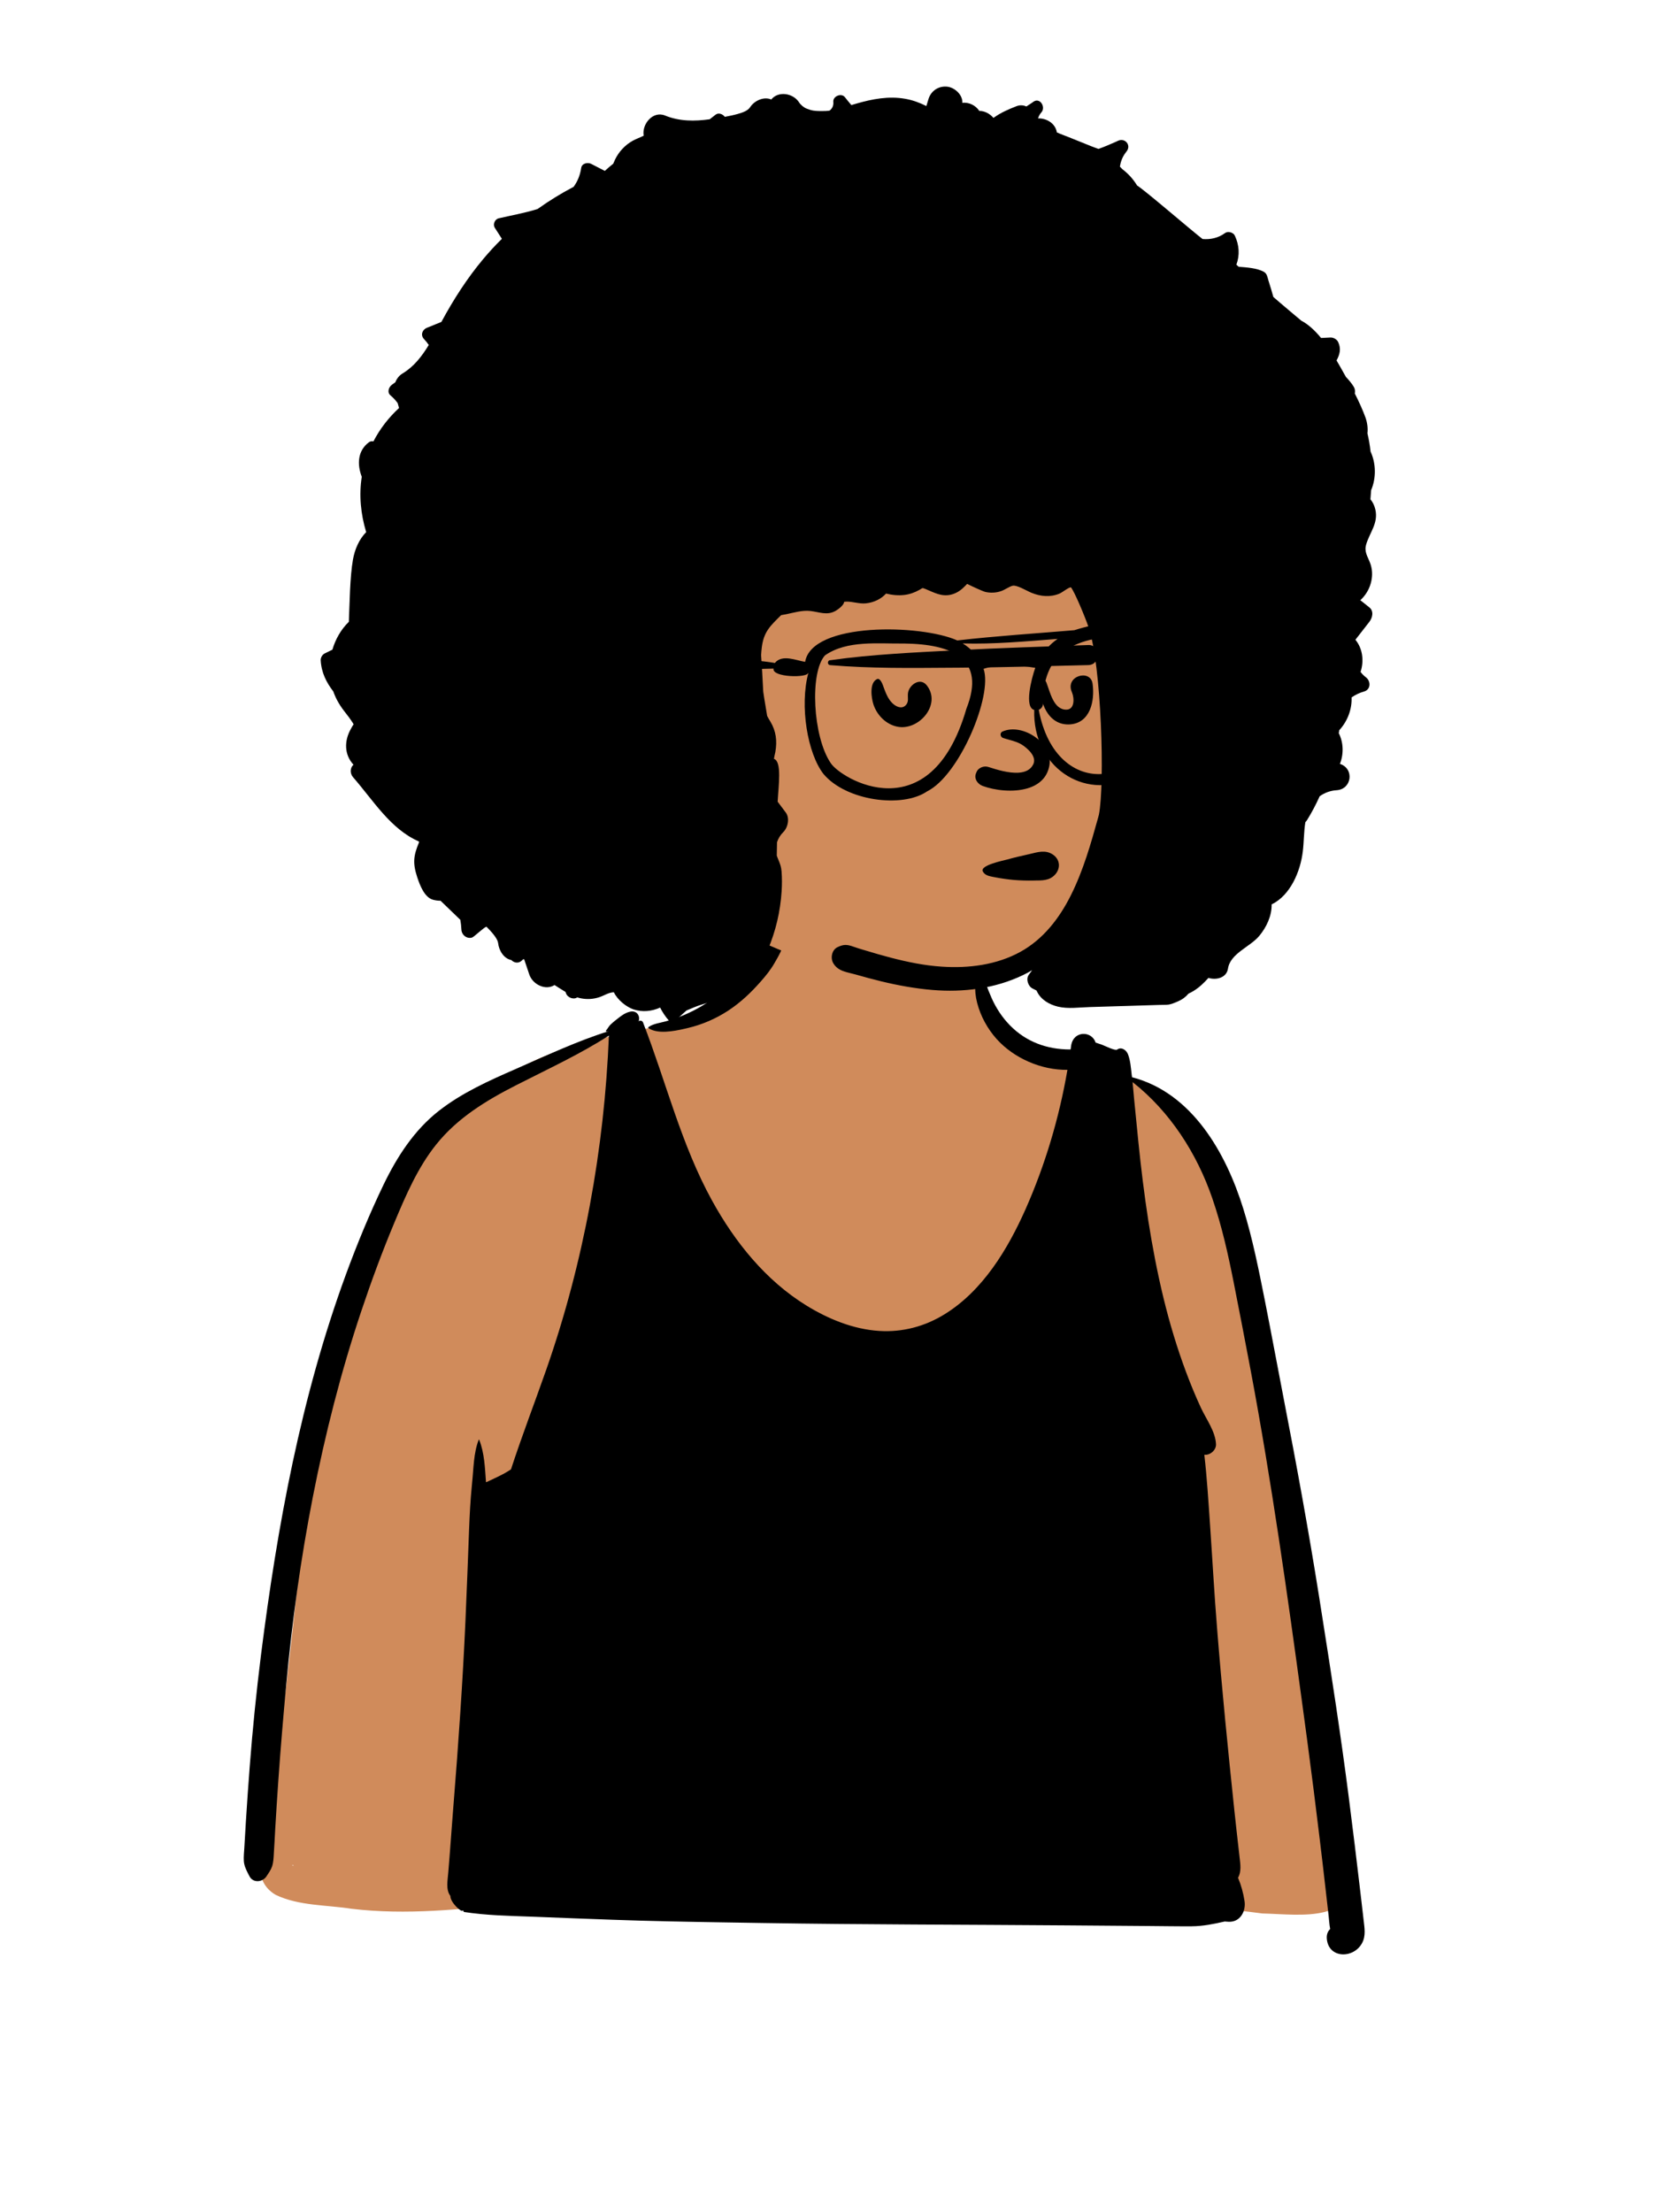 <svg width="36" height="48" viewBox="0 0 36 48" fill="none" xmlns="http://www.w3.org/2000/svg">
<path fill-rule="evenodd" clip-rule="evenodd" d="M6.372 40.481C6.329 40.483 6.342 40.47 6.358 40.467C6.363 40.472 6.367 40.477 6.372 40.481ZM7.629 41.416C8.82 41.558 10.011 41.428 11.196 41.299C13.595 41.121 15.977 41.639 18.382 41.481C21.386 41.355 24.399 41.117 27.393 41.518C28.221 41.537 29.542 41.76 29.242 40.478C28.848 37.18 28.32 33.899 27.755 30.627C27.276 28.792 27.241 25.619 25.93 24.343C25.738 24.168 25.051 23.602 24.869 23.526C23.965 23.189 22.335 22.927 21.663 22.213C21.119 21.291 21.372 20.033 20.525 19.291C19.783 18.685 18.163 18.813 17.37 19.268C16.744 19.674 16.646 20.463 16.256 21.046C16.16 21.186 15.931 21.523 15.802 21.632C15.488 21.934 14.385 22.252 14.066 22.31C12.268 22.679 11.371 22.907 9.957 24.102C6.262 27.876 6.786 34.55 5.764 39.485C5.722 40.028 5.392 40.764 5.98 41.113C6.487 41.356 7.082 41.33 7.629 41.416Z" fill="#D08B5B"/>
<path fill-rule="evenodd" clip-rule="evenodd" d="M21.25 20.958C21.255 20.945 21.276 20.943 21.279 20.958C21.329 21.189 21.424 21.442 21.519 21.658C21.617 21.877 21.75 22.079 21.918 22.25C22.27 22.608 22.723 22.771 23.22 22.771L23.231 22.772C23.234 22.755 23.236 22.738 23.239 22.722L23.242 22.697C23.287 22.354 23.695 22.363 23.774 22.622C23.814 22.635 23.855 22.648 23.895 22.662L23.903 22.664C23.97 22.69 24.199 22.804 24.241 22.774C24.333 22.707 24.439 22.783 24.474 22.868C24.531 23.007 24.541 23.179 24.559 23.33L24.562 23.349L24.564 23.373C25.871 23.712 26.605 25.02 26.979 26.225C27.182 26.878 27.314 27.552 27.448 28.222C27.59 28.939 27.722 29.657 27.861 30.374C28.136 31.788 28.395 33.204 28.621 34.625L28.686 35.038C28.893 36.345 29.095 37.652 29.264 38.965C29.355 39.673 29.441 40.381 29.524 41.09C29.539 41.217 29.553 41.343 29.568 41.47L29.59 41.66C29.609 41.83 29.642 41.999 29.558 42.158C29.375 42.504 28.822 42.501 28.791 42.059C28.785 41.971 28.814 41.903 28.864 41.856L28.863 41.849C28.863 41.844 28.862 41.841 28.862 41.84C28.846 41.752 28.841 41.659 28.831 41.57C28.809 41.38 28.788 41.19 28.766 41C28.725 40.638 28.683 40.276 28.639 39.915C28.551 39.181 28.458 38.448 28.36 37.716L28.262 36.992C27.935 34.58 27.595 32.167 27.147 29.774C27.024 29.122 26.899 28.472 26.77 27.821C26.648 27.205 26.511 26.592 26.306 25.998C25.972 25.026 25.388 24.117 24.577 23.479C24.589 23.601 24.598 23.724 24.61 23.845C24.64 24.158 24.671 24.471 24.703 24.783C24.819 25.915 24.977 27.046 25.245 28.153C25.378 28.701 25.54 29.243 25.738 29.772C25.835 30.032 25.941 30.289 26.058 30.542C26.173 30.791 26.375 31.058 26.387 31.336C26.393 31.465 26.258 31.579 26.134 31.565C26.192 32.078 26.224 32.595 26.259 33.106C26.31 33.846 26.35 34.588 26.41 35.327C26.515 36.652 26.648 37.975 26.787 39.297C26.814 39.559 26.845 39.82 26.874 40.082L26.899 40.302C26.916 40.444 26.941 40.615 26.865 40.742C26.933 40.905 26.979 41.072 27.006 41.247C27.04 41.464 26.916 41.708 26.662 41.698C26.634 41.697 26.605 41.695 26.576 41.692C26.341 41.746 26.107 41.794 25.862 41.796C25.551 41.798 25.238 41.792 24.927 41.79C24.323 41.785 23.72 41.781 23.117 41.776C20.934 41.759 18.749 41.76 16.566 41.725L15.693 41.711C14.892 41.698 14.091 41.683 13.291 41.654C12.74 41.634 12.189 41.614 11.638 41.591L11.525 41.587C11.04 41.569 10.553 41.56 10.072 41.486C10.06 41.484 10.055 41.471 10.057 41.46L10.057 41.457L10.036 41.453C10.024 41.505 9.771 41.284 9.773 41.137C9.667 41.001 9.717 40.782 9.728 40.623C9.739 40.469 9.753 40.315 9.765 40.16C9.791 39.83 9.813 39.5 9.84 39.171C9.947 37.841 10.04 36.508 10.1 35.176C10.13 34.504 10.154 33.832 10.18 33.161C10.192 32.855 10.208 32.549 10.238 32.245L10.245 32.169C10.278 31.86 10.275 31.528 10.389 31.237C10.39 31.233 10.396 31.233 10.397 31.237C10.512 31.52 10.523 31.849 10.546 32.16C10.55 32.159 10.554 32.158 10.559 32.157C10.717 32.081 10.878 32.014 11.028 31.92C11.048 31.908 11.068 31.895 11.088 31.882C11.324 31.159 11.598 30.447 11.85 29.729C12.664 27.405 13.114 24.93 13.213 22.47C12.592 22.87 11.916 23.182 11.259 23.517L11.197 23.548C10.549 23.879 9.929 24.255 9.468 24.83C9.066 25.33 8.804 25.94 8.558 26.528C8.294 27.159 8.056 27.802 7.839 28.451C7.398 29.767 7.056 31.116 6.789 32.478C6.526 33.822 6.338 35.177 6.212 36.541C6.148 37.237 6.089 37.933 6.04 38.63C6.015 38.983 5.993 39.336 5.972 39.69C5.962 39.861 5.955 40.033 5.943 40.205C5.937 40.304 5.935 40.406 5.903 40.5C5.876 40.578 5.827 40.644 5.782 40.713C5.7 40.839 5.492 40.862 5.415 40.713L5.381 40.648C5.337 40.562 5.297 40.476 5.291 40.377C5.285 40.282 5.297 40.184 5.302 40.09C5.312 39.9 5.324 39.709 5.336 39.518C5.361 39.117 5.389 38.716 5.42 38.315C5.482 37.512 5.563 36.712 5.663 35.912C6.018 33.106 6.53 30.314 7.507 27.651C7.749 26.992 8.018 26.339 8.322 25.707C8.617 25.096 8.989 24.519 9.529 24.098C10.026 23.711 10.604 23.451 11.179 23.2L11.251 23.168C11.894 22.887 12.537 22.584 13.209 22.374C13.194 22.376 13.18 22.378 13.167 22.383C13.152 22.387 13.143 22.368 13.152 22.358C13.19 22.316 13.206 22.272 13.25 22.23C13.28 22.202 13.312 22.174 13.344 22.148L13.391 22.111C13.476 22.043 13.566 21.974 13.673 21.951C13.825 21.917 13.9 22.055 13.857 22.163C13.879 22.135 13.938 22.143 13.953 22.183C14.453 23.471 14.781 24.835 15.453 26.053C15.949 26.953 16.616 27.783 17.499 28.327C17.974 28.619 18.517 28.843 19.079 28.878C19.583 28.91 20.067 28.782 20.496 28.517C21.327 28.005 21.869 27.105 22.256 26.233C22.681 25.273 22.985 24.25 23.163 23.213C22.598 23.221 22.001 22.962 21.625 22.542C21.428 22.321 21.28 22.051 21.205 21.764C21.13 21.474 21.154 21.235 21.25 20.958ZM16.508 20.205C16.577 20.082 16.73 20.041 16.855 20.091C16.994 20.147 17.035 20.282 17.015 20.418C16.993 20.579 16.89 20.752 16.809 20.892C16.726 21.038 16.618 21.173 16.506 21.299C16.296 21.538 16.07 21.752 15.804 21.927C15.538 22.102 15.237 22.232 14.928 22.305L14.855 22.322C14.615 22.377 14.273 22.44 14.073 22.31C14.063 22.303 14.063 22.291 14.073 22.284C14.181 22.209 14.326 22.195 14.45 22.16C14.586 22.12 14.723 22.076 14.852 22.02C15.109 21.91 15.354 21.765 15.573 21.591C15.792 21.417 16.004 21.21 16.151 20.97C16.225 20.85 16.288 20.724 16.348 20.597C16.409 20.469 16.44 20.328 16.508 20.205Z" fill="black"/>
<path fill-rule="evenodd" clip-rule="evenodd" d="M24.403 14.245C24.188 11.624 23.535 9.304 20.468 9.205C19.084 9.217 17.671 9.512 16.398 10.058C13.305 11.613 12.323 17.295 15.049 19.583C15.032 19.592 15.028 19.619 15.048 19.631C15.611 20.011 16.237 20.324 16.864 20.586C18.534 21.294 20.499 21.602 22.202 20.834C24.801 19.725 24.84 16.64 24.403 14.245Z" fill="#D08B5B"/>
<path fill-rule="evenodd" clip-rule="evenodd" d="M29.519 13.023C29.625 12.927 29.705 12.8 29.745 12.658C29.782 12.529 29.785 12.388 29.746 12.259C29.704 12.12 29.614 12.01 29.634 11.866C29.636 11.852 29.639 11.837 29.643 11.822C29.721 11.551 29.913 11.356 29.845 11.055C29.825 10.97 29.789 10.894 29.738 10.834C29.744 10.768 29.748 10.703 29.753 10.637C29.865 10.372 29.861 10.058 29.741 9.798C29.726 9.664 29.704 9.532 29.673 9.402C29.687 9.287 29.667 9.161 29.631 9.06C29.566 8.883 29.486 8.709 29.399 8.538C29.409 8.491 29.404 8.441 29.379 8.397C29.332 8.317 29.27 8.247 29.206 8.178C29.162 8.098 29.116 8.018 29.072 7.94C29.051 7.903 29.028 7.863 29.003 7.821C29.072 7.693 29.108 7.568 29.036 7.418C29.008 7.361 28.933 7.32 28.871 7.323C28.804 7.327 28.735 7.33 28.667 7.333C28.539 7.178 28.393 7.038 28.238 6.958C28.08 6.824 27.92 6.693 27.764 6.558C27.72 6.52 27.676 6.482 27.632 6.444C27.632 6.443 27.631 6.442 27.631 6.441C27.599 6.322 27.562 6.205 27.525 6.087C27.503 6.014 27.496 5.938 27.425 5.898C27.277 5.815 27.049 5.802 26.879 5.788C26.862 5.773 26.846 5.758 26.829 5.743C26.906 5.537 26.892 5.318 26.795 5.112C26.762 5.042 26.647 5.01 26.584 5.056C26.438 5.164 26.265 5.201 26.095 5.186C25.843 4.992 24.831 4.117 24.674 4.025C24.672 4.022 24.671 4.018 24.669 4.015C24.581 3.874 24.474 3.761 24.354 3.67C24.337 3.652 24.319 3.634 24.302 3.616C24.317 3.509 24.357 3.405 24.421 3.319C24.428 3.309 24.436 3.299 24.443 3.29C24.555 3.156 24.419 2.985 24.262 3.054C24.251 3.059 24.24 3.064 24.229 3.07C24.109 3.123 23.976 3.182 23.837 3.231C23.787 3.212 23.735 3.195 23.688 3.176L23.184 2.973C23.101 2.939 23.014 2.911 22.933 2.872C22.905 2.685 22.719 2.563 22.525 2.569C22.536 2.533 22.553 2.498 22.576 2.465C22.583 2.456 22.591 2.446 22.599 2.437C22.698 2.321 22.565 2.106 22.423 2.209C22.413 2.216 22.403 2.223 22.393 2.231C22.353 2.258 22.312 2.285 22.272 2.31C22.206 2.281 22.132 2.275 22.055 2.305C21.884 2.372 21.726 2.44 21.575 2.546C21.569 2.55 21.563 2.554 21.557 2.558C21.482 2.467 21.363 2.406 21.256 2.407C21.254 2.407 21.253 2.407 21.251 2.407C21.171 2.285 21.024 2.214 20.883 2.231C20.892 2.056 20.717 1.9 20.558 1.881C20.372 1.859 20.204 1.967 20.148 2.149C20.133 2.2 20.117 2.25 20.102 2.301C19.957 2.228 19.805 2.172 19.645 2.144C19.283 2.08 18.928 2.148 18.579 2.249C18.544 2.259 18.509 2.269 18.474 2.28C18.424 2.222 18.377 2.163 18.333 2.107C18.256 2.012 18.07 2.088 18.083 2.211C18.091 2.296 18.057 2.357 18.002 2.4C17.941 2.409 17.883 2.411 17.794 2.41C17.677 2.407 17.624 2.404 17.502 2.356C17.445 2.334 17.374 2.275 17.341 2.223C17.213 2.021 16.89 1.967 16.736 2.159C16.574 2.088 16.369 2.186 16.279 2.324C16.233 2.397 16.134 2.437 16.011 2.472C15.918 2.498 15.823 2.518 15.728 2.535C15.685 2.477 15.596 2.438 15.53 2.487C15.486 2.52 15.443 2.553 15.4 2.588C15.072 2.633 14.745 2.635 14.432 2.507C14.167 2.398 13.924 2.695 13.968 2.944C13.891 2.984 13.808 3.011 13.732 3.053C13.566 3.144 13.431 3.289 13.348 3.459C13.333 3.49 13.32 3.521 13.307 3.552C13.245 3.602 13.184 3.654 13.124 3.708C13.025 3.657 12.926 3.606 12.827 3.555C12.752 3.517 12.627 3.544 12.612 3.643C12.588 3.806 12.53 3.941 12.447 4.054C12.175 4.196 11.915 4.357 11.665 4.535C11.378 4.625 11.073 4.678 10.822 4.737C10.736 4.757 10.689 4.87 10.738 4.944C10.789 5.024 10.84 5.103 10.891 5.182C10.748 5.322 10.614 5.468 10.488 5.618C10.136 6.038 9.841 6.498 9.578 6.985C9.473 7.027 9.369 7.069 9.265 7.112C9.164 7.152 9.119 7.269 9.2 7.356C9.239 7.397 9.274 7.44 9.304 7.485C9.156 7.73 8.982 7.954 8.739 8.101C8.664 8.145 8.609 8.215 8.579 8.294C8.554 8.311 8.529 8.329 8.504 8.348C8.436 8.4 8.394 8.513 8.475 8.58C8.531 8.628 8.584 8.684 8.629 8.746C8.639 8.782 8.649 8.818 8.659 8.853C8.433 9.061 8.245 9.304 8.104 9.576C8.07 9.57 8.036 9.574 8.008 9.594C7.756 9.781 7.748 10.079 7.85 10.345C7.788 10.746 7.828 11.157 7.946 11.546C7.791 11.701 7.697 11.925 7.659 12.142C7.592 12.521 7.587 13.105 7.57 13.492C7.4 13.656 7.28 13.868 7.213 14.096C7.156 14.124 7.1 14.152 7.043 14.18C6.993 14.205 6.956 14.271 6.959 14.327C6.974 14.597 7.084 14.809 7.232 15.002C7.284 15.151 7.361 15.288 7.462 15.42C7.532 15.51 7.6 15.596 7.661 15.694C7.667 15.704 7.671 15.713 7.673 15.719C7.65 15.745 7.63 15.787 7.613 15.817C7.469 16.072 7.466 16.371 7.671 16.593C7.594 16.656 7.592 16.784 7.66 16.862C8.103 17.37 8.472 17.987 9.087 18.257C9.09 18.261 9.093 18.266 9.095 18.271C8.97 18.571 8.953 18.727 9.055 19.038C9.056 19.041 9.057 19.043 9.058 19.046C9.112 19.209 9.212 19.47 9.392 19.521C9.449 19.537 9.505 19.544 9.56 19.544C9.703 19.682 9.846 19.82 9.989 19.958C10.001 20.027 10.009 20.096 10.012 20.166C10.016 20.283 10.125 20.377 10.243 20.343C10.285 20.331 10.515 20.107 10.557 20.108C10.578 20.129 10.599 20.151 10.619 20.172C10.695 20.252 10.8 20.378 10.809 20.462C10.826 20.619 10.929 20.799 11.096 20.831C11.158 20.895 11.258 20.914 11.335 20.831C11.34 20.826 11.345 20.82 11.35 20.816C11.358 20.815 11.366 20.814 11.374 20.813C11.411 20.923 11.448 21.033 11.485 21.143C11.558 21.36 11.836 21.499 12.033 21.373C12.065 21.392 12.096 21.412 12.127 21.433C12.175 21.463 12.223 21.494 12.272 21.523C12.275 21.531 12.278 21.539 12.28 21.547C12.312 21.645 12.445 21.697 12.526 21.641C12.551 21.649 12.577 21.655 12.604 21.661C12.741 21.688 12.88 21.68 13.013 21.634C13.108 21.602 13.199 21.54 13.302 21.531C13.308 21.531 13.315 21.531 13.321 21.531C13.405 21.703 13.596 21.85 13.746 21.901C13.943 21.966 14.145 21.943 14.325 21.862C14.373 21.959 14.434 22.051 14.507 22.136C14.547 22.183 14.62 22.173 14.661 22.136C14.74 22.066 14.819 21.996 14.897 21.925C14.953 21.903 15.011 21.877 15.07 21.853C15.257 21.776 15.461 21.745 15.634 21.634C15.716 21.582 15.793 21.515 15.856 21.437C15.976 21.368 16.086 21.282 16.185 21.183C16.234 21.184 16.286 21.172 16.336 21.147C16.544 21.04 16.654 20.823 16.664 20.602C16.833 20.203 16.933 19.777 16.961 19.341C16.97 19.198 16.971 19.053 16.96 18.91C16.953 18.809 16.927 18.742 16.889 18.651C16.877 18.621 16.865 18.594 16.856 18.564C16.858 18.468 16.859 18.371 16.861 18.275C16.887 18.194 16.933 18.119 16.997 18.055C17.097 17.957 17.142 17.753 17.052 17.631C16.993 17.552 16.934 17.474 16.875 17.395C16.892 17.058 16.972 16.521 16.794 16.465C16.801 16.415 16.816 16.365 16.825 16.316C16.866 16.076 16.842 15.863 16.715 15.653C16.688 15.61 16.666 15.571 16.647 15.534C16.636 15.465 16.624 15.396 16.613 15.327C16.595 15.221 16.577 15.114 16.562 15.006C16.555 14.869 16.547 14.732 16.54 14.594C16.532 14.468 16.524 14.341 16.516 14.215C16.519 14.158 16.524 14.101 16.531 14.045C16.574 13.707 16.712 13.582 16.951 13.347C16.988 13.341 17.025 13.335 17.062 13.327C17.232 13.292 17.41 13.237 17.585 13.257C17.775 13.278 17.946 13.36 18.131 13.255C18.185 13.224 18.305 13.137 18.315 13.069C18.315 13.064 18.316 13.06 18.318 13.058C18.33 13.056 18.347 13.054 18.357 13.054C18.504 13.049 18.644 13.107 18.792 13.091C18.968 13.072 19.124 12.994 19.227 12.879C19.36 12.911 19.494 12.926 19.632 12.908C19.747 12.893 19.85 12.855 19.951 12.799C20.025 12.759 20.002 12.748 20.083 12.78C20.266 12.855 20.432 12.953 20.638 12.902C20.745 12.876 20.838 12.818 20.916 12.74C20.934 12.722 20.965 12.694 20.986 12.669C21.084 12.719 21.331 12.831 21.372 12.841C21.486 12.869 21.608 12.865 21.72 12.827C21.802 12.8 21.903 12.725 21.975 12.709C22.068 12.689 22.276 12.819 22.387 12.864C22.583 12.943 22.79 12.962 22.988 12.881C23.056 12.853 23.188 12.742 23.239 12.743C23.322 12.845 23.553 13.405 23.622 13.61C23.903 14.437 23.976 17.018 23.846 17.676C23.841 17.695 23.836 17.715 23.831 17.734C23.672 18.307 23.506 18.889 23.239 19.423C22.988 19.925 22.64 20.378 22.142 20.653C21.624 20.938 21.017 21.013 20.436 20.974C20.061 20.95 19.693 20.874 19.331 20.78C19.141 20.73 18.953 20.676 18.767 20.619C18.685 20.594 18.602 20.571 18.523 20.542C18.381 20.491 18.307 20.487 18.172 20.552C18.049 20.612 18.017 20.788 18.081 20.898C18.186 21.078 18.377 21.091 18.562 21.143C18.75 21.197 18.938 21.248 19.128 21.294C19.492 21.382 19.862 21.449 20.235 21.48C20.902 21.536 21.59 21.45 22.198 21.158C22.267 21.125 22.333 21.089 22.397 21.051C22.373 21.084 22.349 21.117 22.325 21.15C22.258 21.241 22.308 21.396 22.402 21.446C22.432 21.462 22.462 21.477 22.492 21.492C22.497 21.501 22.501 21.511 22.506 21.521C22.593 21.695 22.774 21.798 22.958 21.842C23.177 21.895 23.423 21.857 23.646 21.851C23.853 21.845 24.059 21.838 24.266 21.832C24.315 21.831 24.363 21.829 24.412 21.828C24.658 21.82 24.903 21.813 25.148 21.805C25.367 21.799 25.356 21.816 25.561 21.728C25.653 21.689 25.728 21.633 25.791 21.559C25.83 21.541 25.869 21.521 25.905 21.498C26.023 21.425 26.127 21.327 26.223 21.218C26.386 21.27 26.615 21.222 26.647 21.016C26.698 20.687 27.125 20.547 27.324 20.309C27.485 20.117 27.6 19.865 27.594 19.624C28 19.427 28.22 18.909 28.271 18.47C28.296 18.266 28.292 18.047 28.326 17.84C28.342 17.824 28.356 17.806 28.367 17.787C28.469 17.622 28.558 17.452 28.636 17.278C28.742 17.201 28.87 17.154 29.003 17.146C29.332 17.127 29.394 16.683 29.081 16.576C29.079 16.575 29.078 16.575 29.076 16.574C29.161 16.361 29.154 16.109 29.051 15.908C29.055 15.886 29.059 15.864 29.063 15.842C29.239 15.653 29.34 15.389 29.329 15.133C29.409 15.076 29.499 15.033 29.597 15.005C29.75 14.963 29.75 14.777 29.638 14.694C29.593 14.661 29.555 14.621 29.524 14.578C29.602 14.344 29.571 14.073 29.412 13.881C29.513 13.751 29.614 13.622 29.715 13.492C29.782 13.406 29.817 13.261 29.715 13.179C29.649 13.127 29.584 13.075 29.519 13.023Z" fill="black"/>
<path fill-rule="evenodd" clip-rule="evenodd" d="M22.324 18.535L22.346 18.53C22.519 18.489 22.685 18.434 22.846 18.541C23 18.643 23.021 18.832 22.901 18.97C22.778 19.111 22.615 19.104 22.443 19.105L22.432 19.106C22.289 19.108 22.143 19.105 22.001 19.093C21.868 19.081 21.734 19.062 21.603 19.037L21.525 19.022C21.446 19.006 21.368 18.985 21.327 18.908C21.256 18.774 21.786 18.669 21.85 18.651C22.006 18.606 22.166 18.571 22.324 18.535ZM22.618 16.92C22.533 17.008 22.422 17.068 22.297 17.105C21.982 17.199 21.58 17.149 21.323 17.053C21.27 17.034 21.22 16.993 21.191 16.943C21.165 16.897 21.156 16.843 21.176 16.787C21.182 16.772 21.189 16.756 21.195 16.741C21.214 16.7 21.253 16.668 21.298 16.649C21.345 16.63 21.398 16.626 21.441 16.64C21.447 16.642 21.453 16.643 21.459 16.645C21.622 16.697 21.889 16.782 22.11 16.765C22.243 16.755 22.36 16.708 22.42 16.587C22.452 16.523 22.443 16.459 22.415 16.401C22.372 16.314 22.287 16.238 22.215 16.185C22.114 16.111 22.006 16.081 21.894 16.05C21.852 16.038 21.809 16.027 21.766 16.012C21.752 16.008 21.74 15.998 21.73 15.986C21.721 15.975 21.715 15.96 21.713 15.946C21.711 15.931 21.714 15.916 21.721 15.903C21.727 15.891 21.737 15.88 21.753 15.873C21.971 15.775 22.254 15.84 22.468 15.995C22.574 16.072 22.663 16.171 22.718 16.281C22.769 16.384 22.791 16.496 22.771 16.611C22.748 16.74 22.694 16.841 22.618 16.92ZM19.034 14.734C19.096 14.707 19.146 14.833 19.159 14.868L19.185 14.94C19.228 15.055 19.277 15.173 19.366 15.259C19.441 15.331 19.562 15.391 19.649 15.307C19.731 15.228 19.691 15.138 19.703 15.04C19.725 14.863 19.966 14.686 20.111 14.871C20.439 15.288 19.932 15.868 19.465 15.766C19.228 15.715 19.037 15.524 18.958 15.298L18.954 15.286C18.907 15.142 18.86 14.811 19.034 14.734ZM23.262 15.024L23.26 15.019C23.104 14.664 23.661 14.511 23.708 14.83L23.711 14.852C23.757 15.206 23.66 15.681 23.227 15.717C22.74 15.756 22.538 15.213 22.581 14.815C22.589 14.744 22.675 14.734 22.702 14.799L22.708 14.813C22.786 15.013 22.861 15.398 23.138 15.398C23.323 15.397 23.314 15.148 23.262 15.024ZM23.615 13.996C23.895 13.986 23.894 14.424 23.615 14.431C22.682 14.453 21.749 14.482 20.816 14.487L20.646 14.488C19.77 14.494 18.89 14.506 18.017 14.432C17.942 14.426 17.956 14.321 18.018 14.325C18.934 14.195 19.862 14.157 20.785 14.107C21.727 14.057 22.672 14.03 23.615 13.996Z" fill="black"/>
<path fill-rule="evenodd" clip-rule="evenodd" d="M25.292 15.164C24.994 17.183 22.911 17.406 22.541 15.401C22.6 15.375 22.643 15.324 22.634 15.225C22.632 14.788 22.767 14.326 23.161 14.083C23.569 13.832 24.045 13.808 24.516 13.814C25.415 13.793 25.396 14.544 25.292 15.164ZM22.215 14.285C21.933 14.273 21.576 14.283 21.323 14.455C21.253 14.268 21.073 14.068 20.89 13.961C21.569 13.981 22.266 13.915 22.95 13.863C22.786 13.974 22.634 14.142 22.535 14.335C22.443 14.286 22.312 14.291 22.215 14.285ZM20.971 15.377C20.189 18.071 18.236 16.897 18.023 16.552C17.639 15.981 17.567 14.592 17.901 14.221C18.38 13.885 19.058 13.971 19.624 13.963C20.663 13.977 21.401 14.288 20.971 15.377ZM26.216 14.139C26.004 14.111 25.776 14.105 25.579 14.199C25.518 13.94 25.327 13.724 25.111 13.629C25.085 13.596 25.089 13.578 25 13.583C24.452 13.418 23.84 13.506 23.313 13.674C22.482 13.744 21.61 13.8 20.773 13.896C19.987 13.543 17.618 13.492 17.471 14.361C17.286 14.333 16.971 14.188 16.815 14.385C15.673 14.192 14.494 14.461 13.347 14.581C13.059 14.634 12.91 15.207 13.238 15.199C13.422 15.149 13.232 14.842 13.48 14.819C14.586 14.698 15.668 14.527 16.786 14.507C16.747 14.7 17.525 14.712 17.536 14.6C17.538 14.6 17.54 14.601 17.541 14.602C17.349 15.318 17.523 16.35 17.87 16.794C18.357 17.376 19.579 17.543 20.121 17.169C20.82 16.823 21.547 15.088 21.343 14.512C21.713 14.395 22.08 14.43 22.465 14.49C22.377 14.739 22.224 15.351 22.443 15.404C22.403 16.621 23.51 17.38 24.53 16.881C25.413 16.466 25.722 15.154 25.613 14.357C25.724 14.57 26.646 14.338 26.216 14.139Z" fill="black"/>
</svg>
